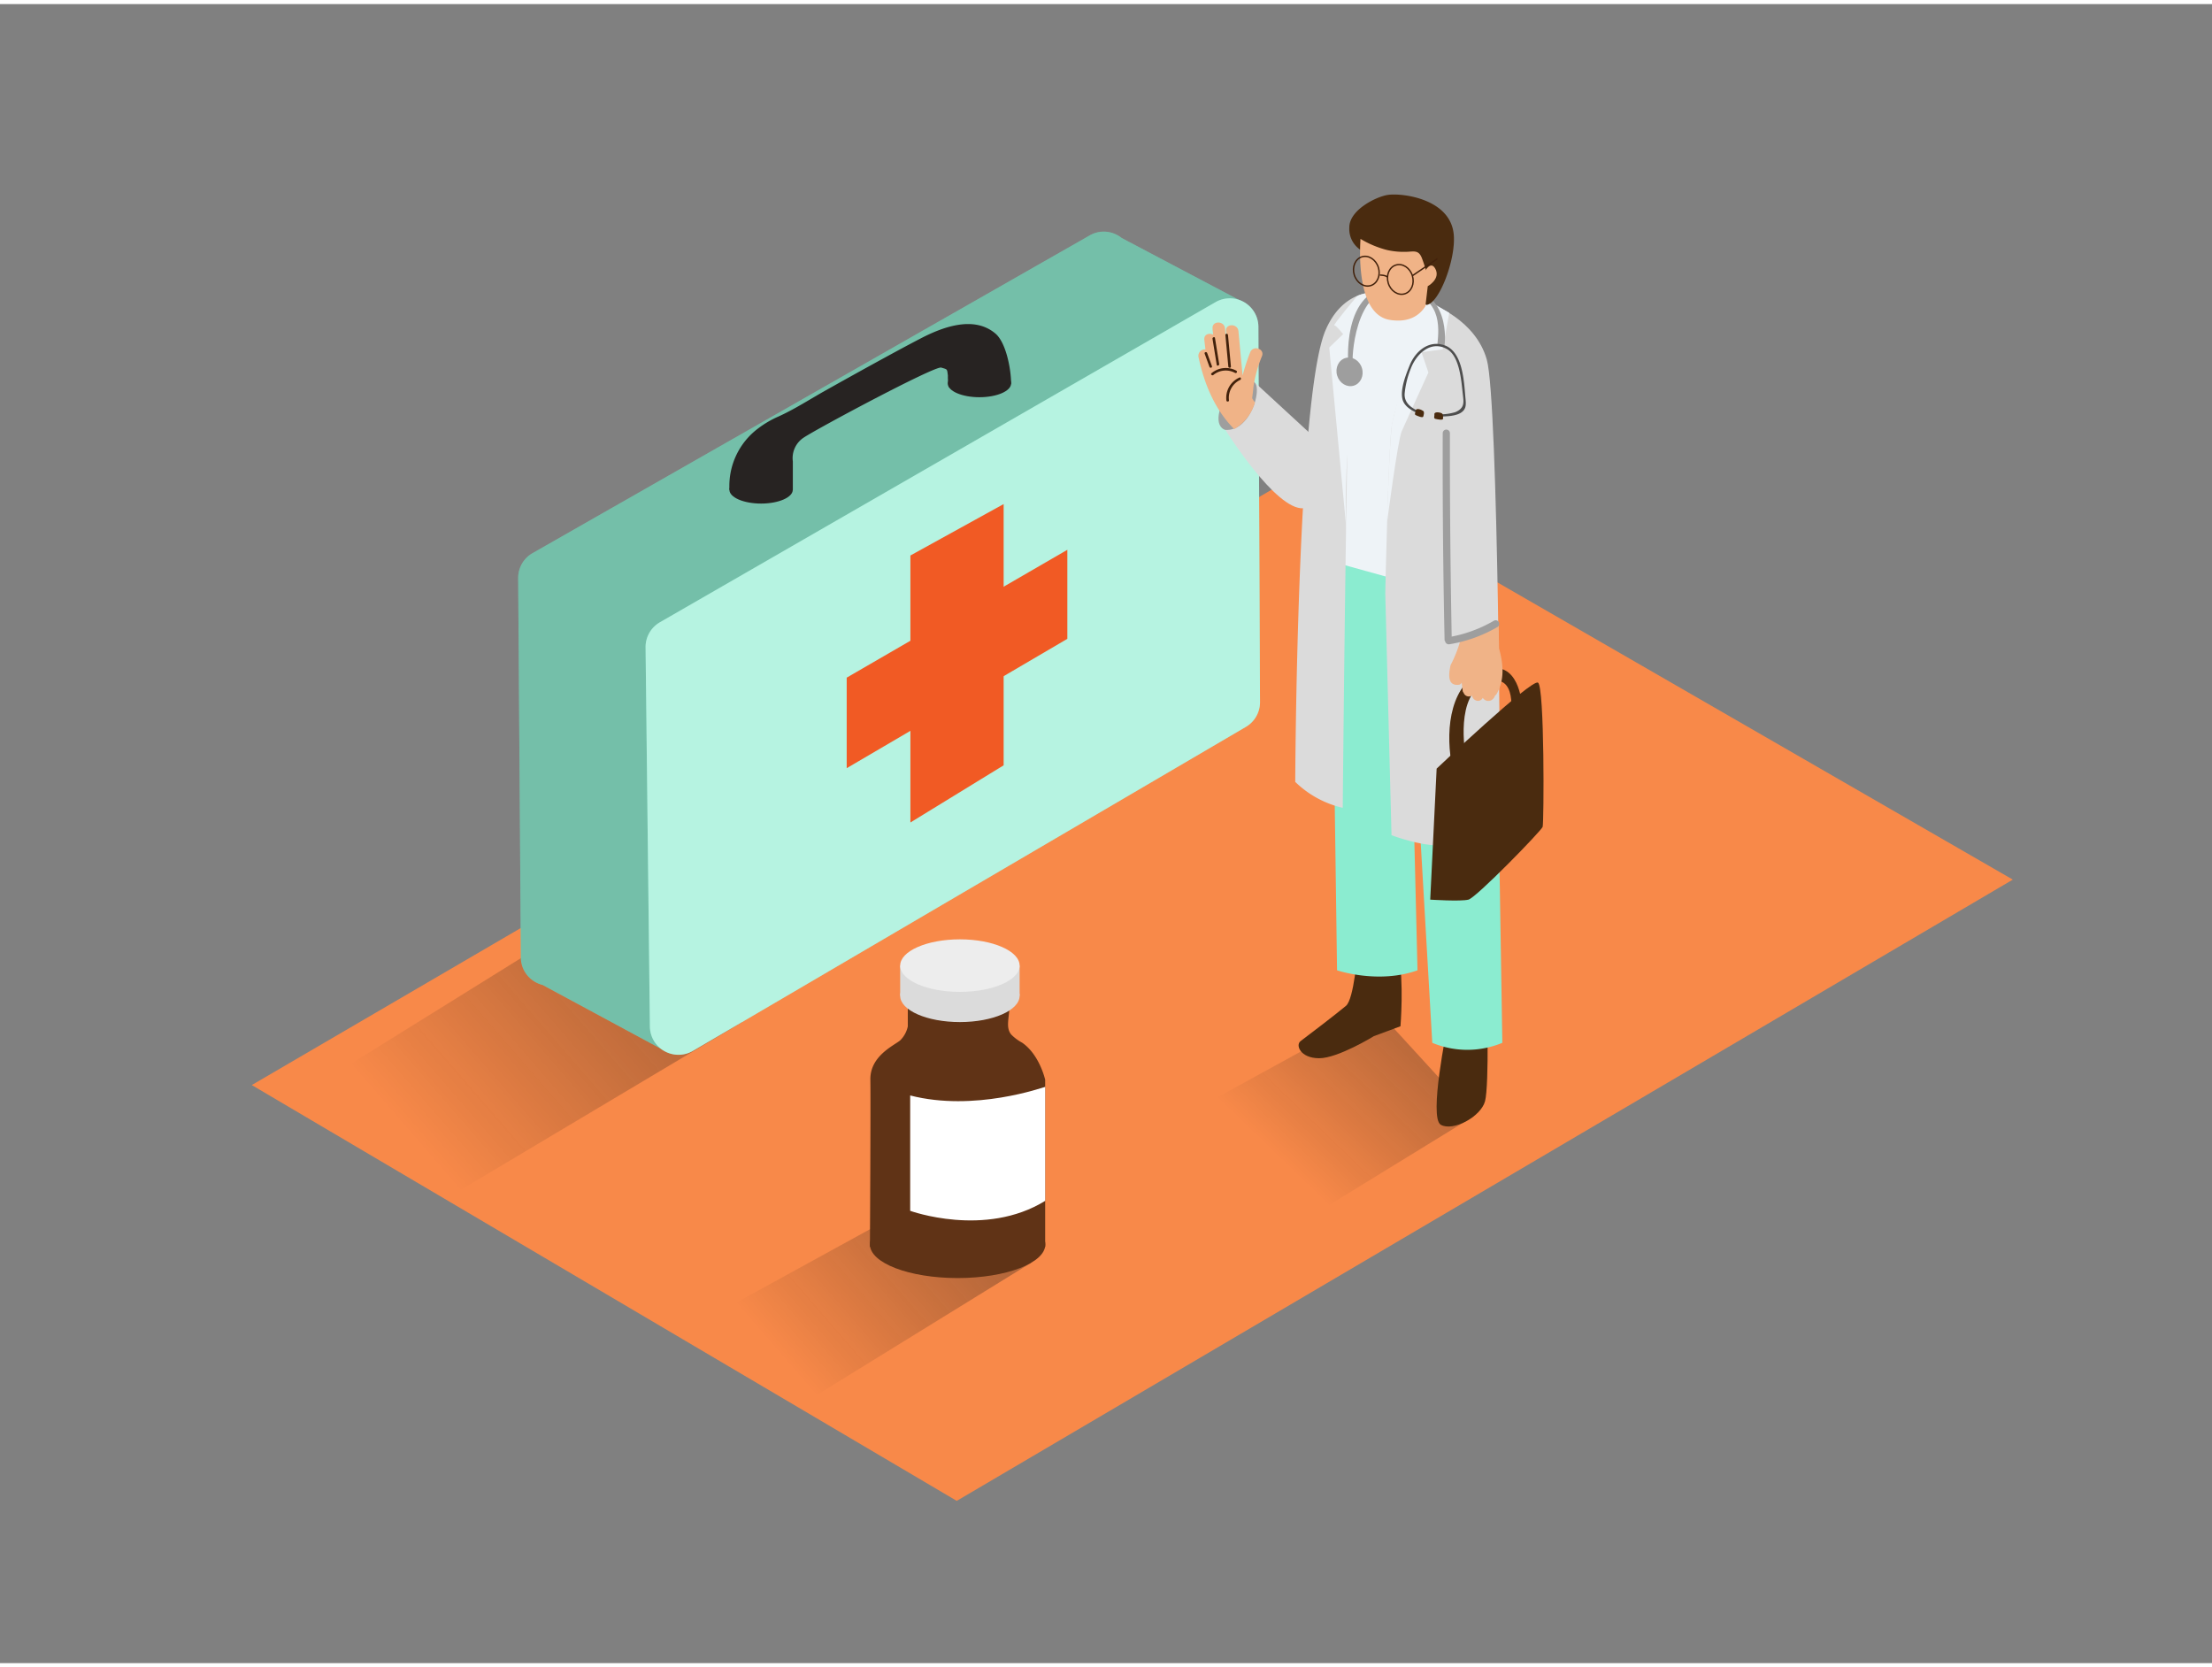 <svg id="Layer_1" data-name="Layer 1" xmlns="http://www.w3.org/2000/svg" xmlns:xlink="http://www.w3.org/1999/xlink" viewBox="0 0 400 300" width="406" height="306" class="illustration styles_illustrationTablet__1DWOa"><rect x="0" y="0" width="400" height="300" fill="#808080" stroke="none"/><defs><linearGradient id="linear-gradient" x1="231.39" y1="208.74" x2="257.34" y2="181.88" gradientUnits="userSpaceOnUse"><stop offset="0" stop-opacity="0"></stop><stop offset="0.99" stop-color="#1a1a1a"></stop></linearGradient><linearGradient id="linear-gradient-2" x1="76.05" y1="206.49" x2="119.1" y2="169.18" xlink:href="#linear-gradient"></linearGradient><linearGradient id="linear-gradient-3" x1="142.09" y1="245.41" x2="175.28" y2="216.64" xlink:href="#linear-gradient"></linearGradient></defs><title>61-70</title><polygon points="45.53 195.47 173.01 270.66 363.98 158.32 235.8 84.4 45.53 195.47" fill="#f88949"></polygon><polyline points="266.56 201.07 234.22 220.93 207.67 204.54 248.98 181.86" opacity="0.32" fill="url(#linear-gradient)"></polyline><polyline points="134.2 184.09 83.4 214.37 54.43 197.24 99.89 168.98" opacity="0.32" fill="url(#linear-gradient-2)"></polyline><polyline points="186.47 227.6 147.09 251.89 125.88 238.8 167.19 216.12" opacity="0.32" fill="url(#linear-gradient-3)"></polyline><path d="M225.46,54.24,202.84,42.3a5.25,5.25,0,0,0-1.79-.94h0a5.09,5.09,0,0,0-4,.47L96.31,99.28a5.17,5.17,0,0,0-2.61,4.52l.49,68.59a5.09,5.09,0,0,0,1.65,3.75h0a5.25,5.25,0,0,0,2.28,1.23l22.25,12s8.47-20.1,3.89-24.33a2.58,2.58,0,0,0-1-.56l79-45.82a5.17,5.17,0,0,0,2.57-4.47V62.74l.7,4Z" fill="#8becd0"></path><path d="M225.46,54.24,202.84,42.3a5.25,5.25,0,0,0-1.79-.94h0a5.09,5.09,0,0,0-4,.47L96.31,99.28a5.17,5.17,0,0,0-2.61,4.52l.49,68.59a5.09,5.09,0,0,0,1.65,3.75h0a5.25,5.25,0,0,0,2.28,1.23l22.25,12s8.47-20.1,3.89-24.33a2.58,2.58,0,0,0-1-.56l79-45.82a5.17,5.17,0,0,0,2.57-4.47V62.74l.7,4Z" fill="#272322" opacity="0.22"></path><path d="M119.34,111.78,219.82,53.89a5.17,5.17,0,0,1,7.74,4.45l.29,67.88a5.17,5.17,0,0,1-2.55,4.48l-100,58.59a5.17,5.17,0,0,1-7.78-4.4l-.78-68.58A5.17,5.17,0,0,1,119.34,111.78Z" fill="#8becd0"></path><path d="M119.34,111.78,219.82,53.89a5.17,5.17,0,0,1,7.74,4.45l.29,67.88a5.17,5.17,0,0,1-2.55,4.48l-100,58.59a5.17,5.17,0,0,1-7.78-4.4l-.78-68.58A5.17,5.17,0,0,1,119.34,111.78Z" fill="#fff" opacity="0.37"></path><ellipse cx="137.63" cy="87.83" rx="5.73" ry="2.49" fill="#272322"></ellipse><ellipse cx="177.11" cy="68.6" rx="5.73" ry="2.49" fill="#272322"></ellipse><path d="M171.41,67.2a7.51,7.51,0,0,0,.21,2.07c1.4.35,3-.66,4.37-.85,1.84-.25,6,1.76,6.85.18,0-2.43-.86-7.31-2.81-9-4-3.43-9.87-1.08-13.81,1-2.56,1.33-5.1,2.72-7.63,4.1q-4.66,2.56-9.29,5.16c-2.86,1.6-5.58,3.39-8.58,4.74a17.79,17.79,0,0,0-3.62,2.13,13,13,0,0,0-5.19,11.12h11.46V82.69a4.43,4.43,0,0,1,2-4.32c2.49-1.66,23.7-13,24.84-12.64S171.25,65.91,171.41,67.2Z" fill="#272322"></path><path d="M164.16,179.56v5.3a5,5,0,0,1-1.39,2.54c-1.08.91-5.46,2.79-5.38,7.11.07,3.88-.08,30.22-.08,30.22H189V194.51s-1-4.52-4.16-6.7a8.28,8.28,0,0,1-2-1.5c-.92-1.18-.45-2.6-.31-4.61a23.24,23.24,0,0,0-.11-2.66" fill="#603316"></path><polyline points="162.78 173.87 162.78 179.33 184.38 179.33 184.38 173.87" fill="#dbdbdb"></polyline><ellipse cx="173.58" cy="179.33" rx="10.8" ry="4.75" fill="#dbdbdb"></ellipse><ellipse cx="173.58" cy="173.87" rx="10.8" ry="4.75" fill="#ededed"></ellipse><ellipse cx="173.17" cy="224.29" rx="15.86" ry="6.08" fill="#603316"></ellipse><path d="M189,195.8c-.41.08-12.79,4.55-24.41,1.55v20.86s13.53,4.92,24.41-1.8Z" fill="#fff"></path><path d="M240.94,104.45s.62-28.76,1.86-32.06,3.68-13.95,4.89-15.22,2.16-5.88,6.31-4.78A42.87,42.87,0,0,1,260.57,55L255.4,84.4l-2.18,20.93Z" fill="#eef3f7"></path><path d="M235.69,91.17c-5,.38-14.13-14.21-14.13-14.21,5.08-2.69,5.31-8.57,5.31-8.57l12.51,11.52" fill="#dbdbdb"></path><path d="M221.57,77s-2.37-.5-.53-4.92,4.51-4.88,5.85-3.65S226.11,77.3,221.57,77Z" fill="#9e9e9e"></path><path d="M223.19,76.86a8.28,8.28,0,0,0,3.75-4.81,4.42,4.42,0,0,1-.51-.79c.09-.7.18-1.39.24-2.09a23,23,0,0,1,1.55-5.54c.48-1.37-1.69-2-2.17-.6a37.6,37.6,0,0,0-1.35,4.12l-.75-8c-.13-1.43-2.38-1.44-2.25,0l.53,5.65c-.29-2-.54-4.09-.71-6.14-.12-1.43-2.37-1.44-2.25,0,0,.37.07.74.11,1.11-.7-.35-1.7-.06-1.6.92.06.58.13,1.17.2,1.75a1.17,1.17,0,0,0-1.25,1.4C217.79,68.77,219.7,73.35,223.19,76.86Z" fill="#f0b387"></path><path d="M245.47,171.54s-.62,8.37-2.07,9.6-7.21,5.65-8.2,6.37-.05,3.11,3.35,3.11,9.9-4,9.9-4l4.8-1.78s.67-8.11-.36-13.1S245.47,171.54,245.47,171.54Z" fill="#4a2b0f"></path><path d="M261.7,185.07s-3.38,16.32-1.16,17.58,7.24-1.45,8-4.25.48-19.41,0-19.51" fill="#4a2b0f"></path><path d="M240.94,114.16l.84,60.56s7.47,2.54,14.55,0l-1.4-57.35L259,187.83a16.44,16.44,0,0,0,12.67,0L270.4,109l-28.62-7.93Z" fill="#8becd0"></path><path d="M251.39,52.27S243.53,50,239.69,59c-5.21,12.15-5.47,81.65-5.47,81.65a18.22,18.22,0,0,0,8.59,4.69s.67-71.73,1.24-76.26C245,61.6,251.39,52.27,251.39,52.27Z" fill="#dbdbdb"></path><path d="M245.39,52.82s-4.43,5.27-4.1,5.27,1.59,1.59,1.59,1.59l-2.51,2.42,3.21,34s-2.33-24.67,7.82-43.73C251.41,52.33,247.06,51.81,245.39,52.82Z" fill="#eef3f7"></path><path d="M258.94,54.29s7.87,2.74,9.92,10c2.11,7.45,2.44,82.45,2.44,83.24s-5,3.92-9.23,4.54-10.44-1.78-10.44-1.78l-1.13-43.74s.54-25.14,1.13-29.93S258.94,54.29,258.94,54.29Z" fill="#dbdbdb"></path><path d="M262.52,114.79q-.36-18.6-.33-37.2a.65.65,0,0,0-1.3,0q-.06,18.77.34,37.54Z" fill="#9e9e9e"></path><path d="M259.79,138.25S276.92,122,278.12,122.7s1.08,25.36.84,26.08-12,12.8-13.42,13.16-6.91,0-6.91,0Z" fill="#4a2b0f"></path><path d="M265,135.66s-2-10.92,3.83-13,4.31,6.38,4.31,6.38l2.05-2.42s-.48-8.39-6.67-6.16-7.11,10.41-6.09,16.5" fill="#4a2b0f"></path><path d="M271,112.26a17.79,17.79,0,0,1-6.8,2.38,22.86,22.86,0,0,1-1.89,4.9c-.43,1.9-.48,3.75,1.47,3.55a.65.65,0,0,0,.54-.4c.06.52.12,1,.19,1.56a.48.48,0,0,0,.15.26,1,1,0,0,0,1.1.68.86.86,0,0,0,.44-.17,1.09,1.09,0,0,0,.78.93.94.94,0,0,0,1.15-.51,1.19,1.19,0,0,0,1.51.46,1.51,1.51,0,0,0,.72-.88.6.6,0,0,0,.26-.24c1.51-2.62,1.22-5.47.46-8.26C271.06,115.11,271,113.68,271,112.26Z" fill="#f0b387"></path><path d="M258.94,54l3.13,1.83-1.18,6.6-3.84.51,1.25,3.68s-4.11,9.07-4.82,10.61-2.67,16.6-2.67,16.6.46-16.31,1-18.38S255.18,60.24,258.94,54Z" fill="#eef3f7"></path><ellipse cx="244.04" cy="66.5" rx="2.34" ry="2.61" transform="translate(-8.78 74.17) rotate(-16.98)" fill="#9e9e9e"></ellipse><path d="M244.63,64.89c-.22-.15.18-14.07,8.22-13.23s7.38,6.8,7.08,9.87l1.29.18s1.51-10.64-8.76-10.67-8.6,14.71-8.6,14.71" fill="#9e9e9e"></path><path d="M246.29,44.61A4.52,4.52,0,0,1,244,40.38c0-3.19,4.94-5.59,7-5.88,2.62-.37,11.36.72,11.89,7.24.38,4.54-2.73,12.6-5,12.66" fill="#4a2b0f"></path><path d="M258.31,49.93a29.36,29.36,0,0,0-.83-3q-.17-.51-.36-1c-.62-1.61-1.57-1.13-3-1.13a13.63,13.63,0,0,1-3.34-.34,18,18,0,0,1-4.76-2c-.22,3.5-.36,13.77,5.33,14.65,3.46.54,5.35-.83,6.41-2.47C257.95,53,258.13,51.48,258.31,49.93Z" fill="#f0b387"></path><path d="M257.06,49.51s1.38-3.49,2.43-1.76c1.16,1.93-1.33,3.28-1.33,3.28" fill="#f0b387"></path><ellipse cx="247.07" cy="48.3" rx="2.28" ry="2.72" transform="translate(-3.33 74.26) rotate(-16.98)" fill="none" stroke="#42210b" stroke-miterlimit="10" stroke-width="0.25"></ellipse><ellipse cx="253.22" cy="49.79" rx="2.28" ry="2.72" transform="translate(-3.5 76.12) rotate(-16.98)" fill="none" stroke="#42210b" stroke-miterlimit="10" stroke-width="0.25"></ellipse><line x1="255.4" y1="49.12" x2="259.93" y2="46.05" fill="none" stroke="#42210b" stroke-miterlimit="10" stroke-width="0.25"></line><path d="M249.52,49s1.09,0,1.39.38" fill="none" stroke="#42210b" stroke-miterlimit="10" stroke-width="0.25"></path><path d="M259.92,74.58c1.24,0,3.22,0,4.28-.7s.89-1.63.78-2.86c-.25-2.86-.48-8.16-3.76-9.32-2.86-1-5.27,1.08-6.29,3.58-.66,1.63-1.74,4.29-1.33,6.12.32,1.44,1.88,2.21,3.14,2.76.24.1.44-.24.2-.35-1.47-.64-3-1.5-2.94-3.3a15.91,15.91,0,0,1,1.1-4.56c1-2.68,3.59-5.17,6.5-3.6,2.38,1.28,2.65,5.82,2.92,8.16.18,1.53.37,2.52-1.33,3.27a9.54,9.54,0,0,1-3.28.39c-.26,0-.26.41,0,.4Z" fill="#4d4d4d"></path><path d="M256,73.59c0,.22-.3.58,0,.73s1.28.58,1.37.26.24-.81,0-1S256,72.87,256,73.59Z" fill="#4a2b0f"></path><path d="M259.39,74.29c0,.21-.17.63.16.71s1.37.29,1.39,0,.06-.84-.21-1S259.23,73.58,259.39,74.29Z" fill="#4a2b0f"></path><path d="M219.41,67.07a3.51,3.51,0,0,1,3.92-.38.23.23,0,0,0,.24-.4,4,4,0,0,0-4.48.45c-.24.19.1.51.33.33Z" fill="#42210b"></path><path d="M224.16,67.52a4,4,0,0,0-2.39,4.13c0,.3.48.3.47,0a3.58,3.58,0,0,1,2-3.68c.28-.11.16-.56-.12-.45Z" fill="#42210b"></path><path d="M221.59,59.84l.53,5.7c0,.3.5.3.47,0l-.53-5.7c0-.3-.5-.3-.47,0Z" fill="#42210b"></path><path d="M219.26,60.52l.76,4.69c0,.3.5.17.45-.12l-.76-4.69c0-.3-.5-.17-.45.12Z" fill="#42210b"></path><path d="M217.84,63.21l.87,2.39c.1.28.55.16.45-.12l-.87-2.39c-.1-.28-.55-.16-.45.12Z" fill="#42210b"></path><path d="M270.14,111.51a24.34,24.34,0,0,1-8.38,3c-.82.13-.47,1.38.34,1.25a25.33,25.33,0,0,0,8.69-3.12A.65.65,0,0,0,270.14,111.51Z" fill="#9e9e9e"></path><polygon points="164.63 99.71 164.63 147.99 181.49 137.65 181.49 90.41 164.63 99.71" fill="#f15a24"></polygon><polygon points="153.11 121.8 153.11 138.17 193.01 114.78 193.01 98.68 153.11 121.8" fill="#f15a24"></polygon></svg>